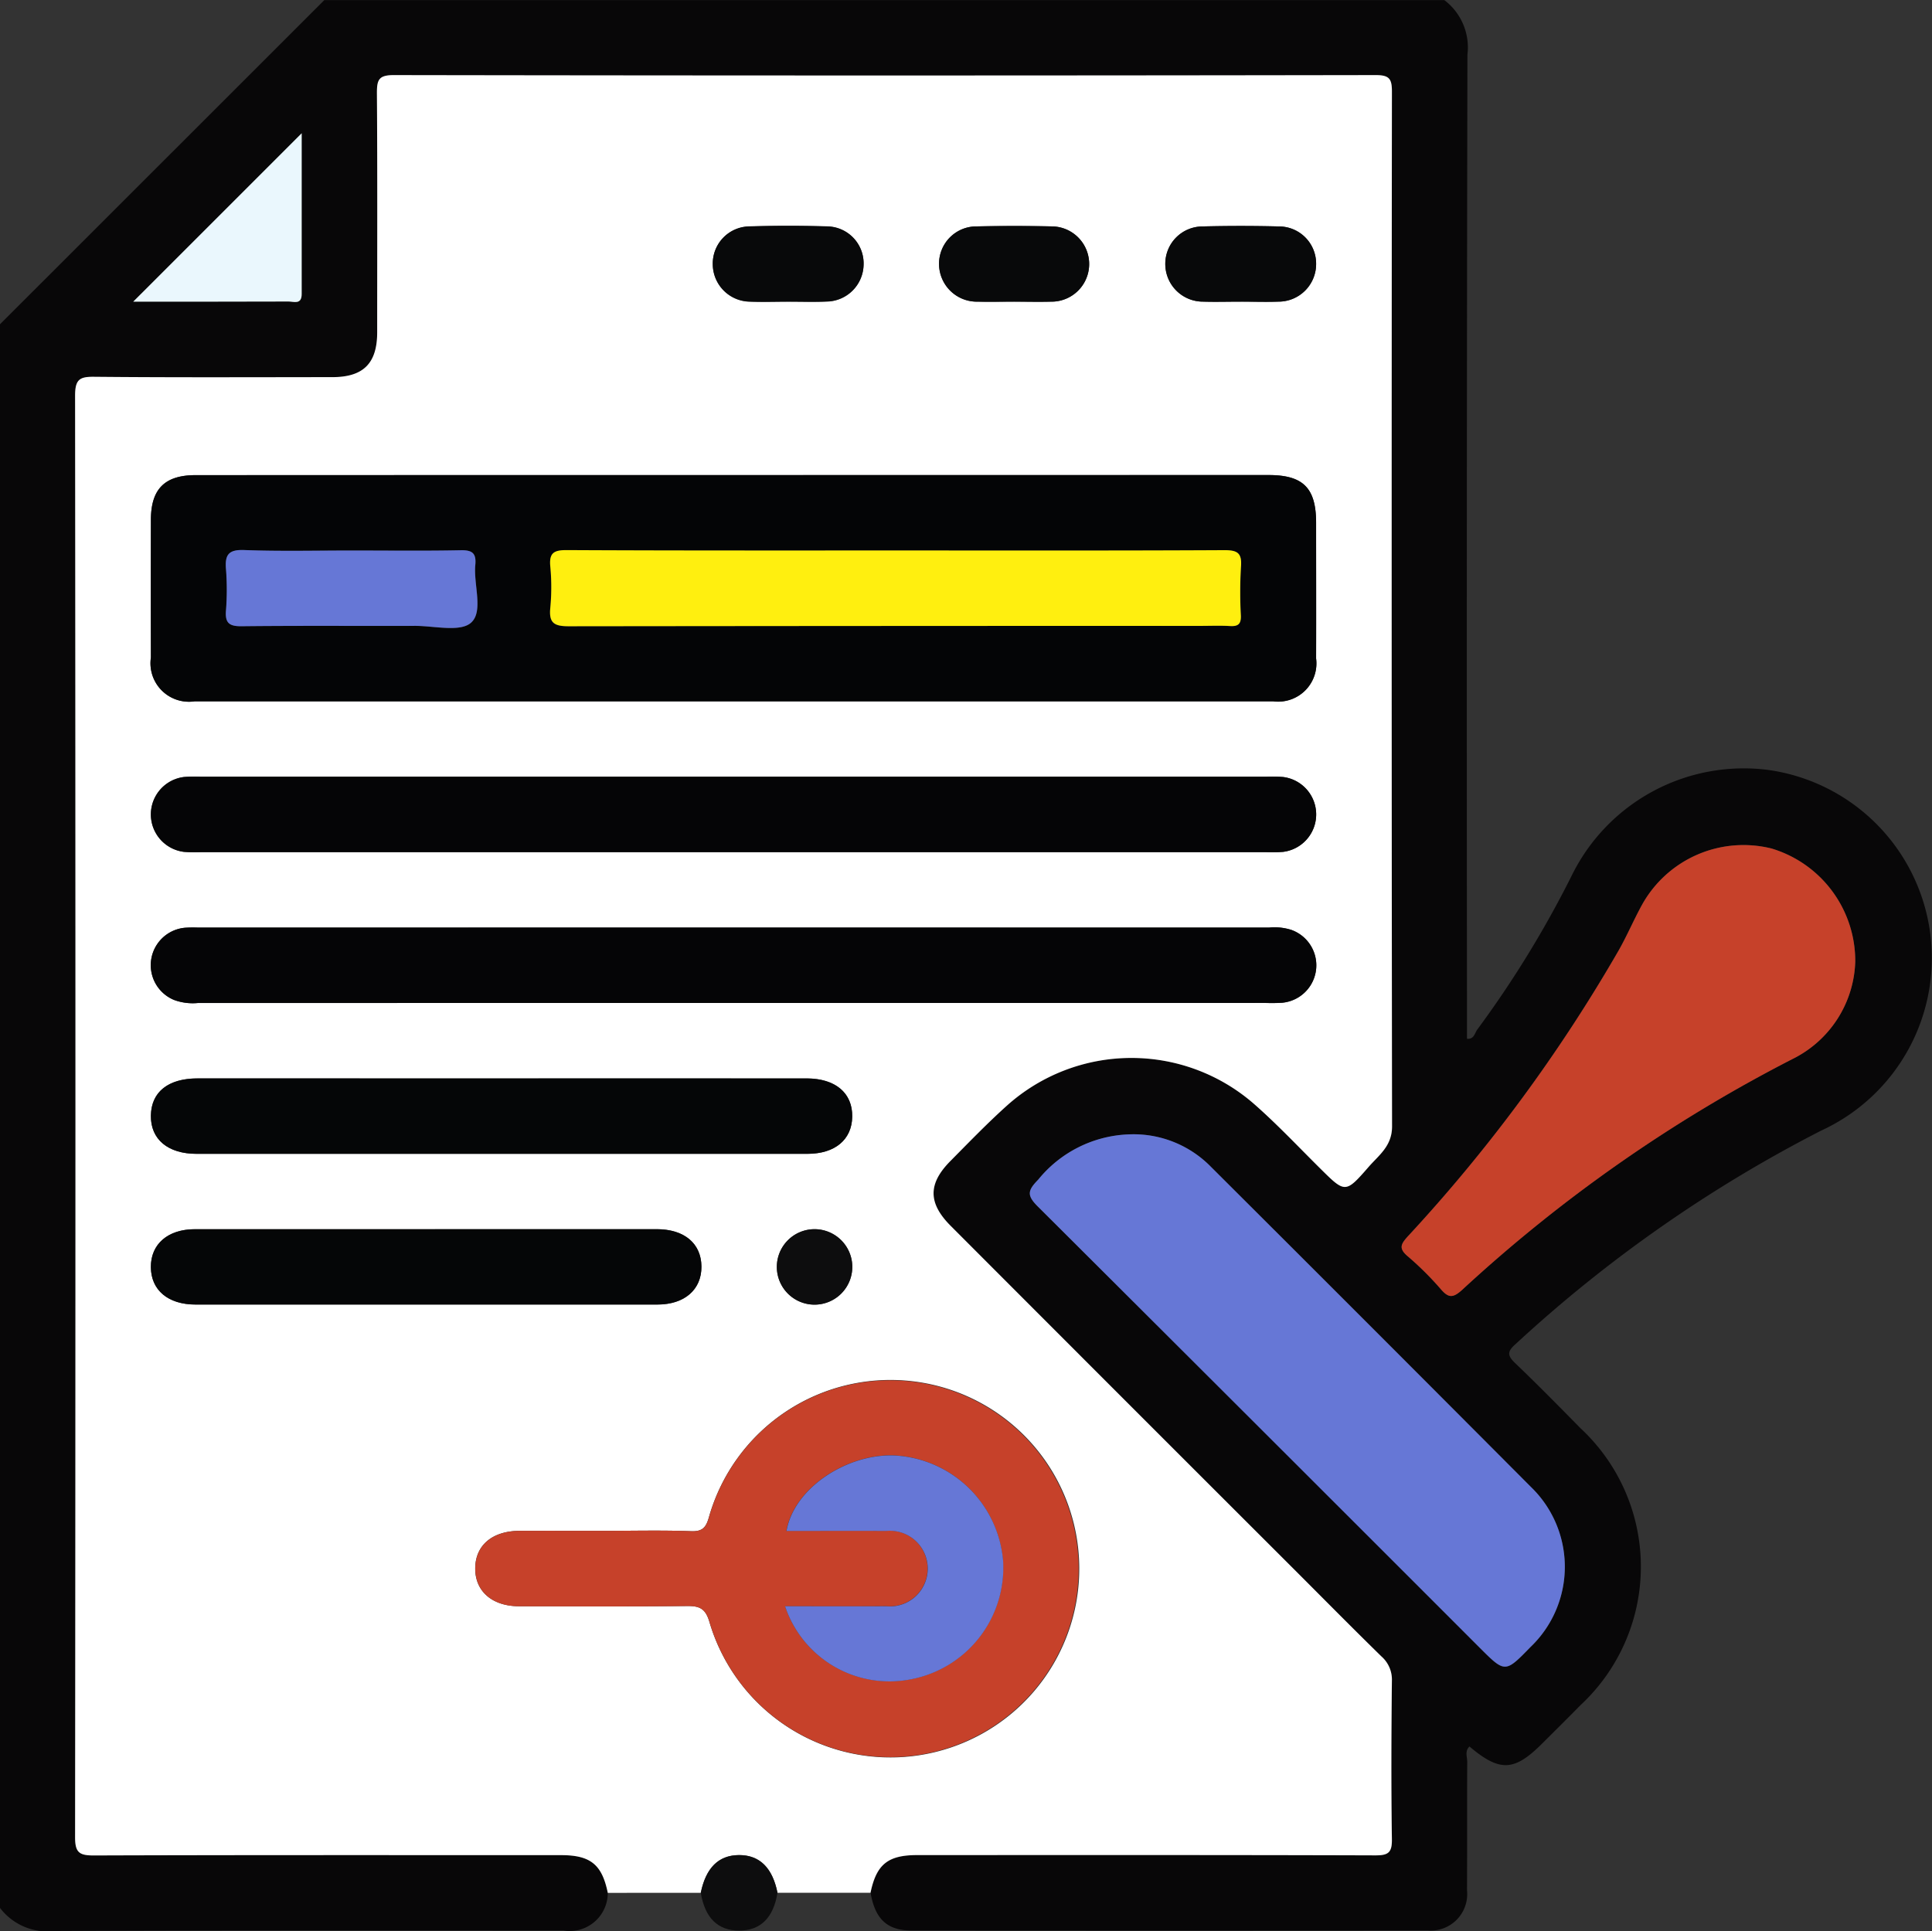 <svg xmlns="http://www.w3.org/2000/svg" width="93.137" height="93.1" viewBox="0 0 93.137 93.1">
  <rect x="0" y="0" width="93.137" height="93.1" fill="#333333" stroke="none"/>
  <g id="Grupo_113884" data-name="Grupo 113884" transform="translate(-967.985 -18.995)">
    <path id="Trazado_162953" data-name="Trazado 162953" d="M997.285,110.256a1.839,1.839,0,0,1-2.138,1.816c-8.177,0-16.354-.017-24.531.023a2.876,2.876,0,0,1-2.631-1.113V34.629L983.62,19h53.993a2.861,2.861,0,0,1,1.113,2.632q-.046,23.219-.021,46.438v1.008c.341.034.371-.271.49-.436a50.548,50.548,0,0,0,4.543-7.4,9.243,9.243,0,0,1,9.491-5.126,9.157,9.157,0,0,1,2.548,17.39,66.084,66.084,0,0,0-14.739,10.3c-.4.353-.386.55-.014.907,1.072,1.026,2.114,2.085,3.154,3.143a9.111,9.111,0,0,1,0,13.349c-.615.627-1.241,1.244-1.863,1.865-1.335,1.333-2.035,1.361-3.49.129-.238.221-.106.506-.108.75-.013,2.06,0,4.12-.011,6.18a1.759,1.759,0,0,1-1.893,1.94q-12.45.011-24.9,0c-1.163,0-1.744-.559-1.959-1.814.285-1.371.835-1.819,2.252-1.819,7.361,0,14.722-.009,22.083.014.624,0,.81-.13.8-.781-.042-2.544-.032-5.089,0-7.633a1.488,1.488,0,0,0-.508-1.18c-1.408-1.376-2.79-2.778-4.182-4.171q-8.289-8.29-16.576-16.581c-1.1-1.1-1.1-2.034-.02-3.128.895-.9,1.78-1.821,2.724-2.671a8.987,8.987,0,0,1,11.929-.073c1.113.977,2.132,2.063,3.186,3.108,1.19,1.179,1.207,1.2,2.322-.08.492-.566,1.134-1,1.132-1.952q-.042-24.945-.006-49.89c0-.614-.116-.806-.774-.8q-23.674.031-47.347,0c-.728,0-.814.234-.81.864.028,3.847.016,7.694.013,11.541,0,1.491-.666,2.156-2.158,2.157-3.817,0-7.634.02-11.45-.016-.715-.007-.956.107-.955.9q.039,34.759,0,69.519c0,.73.206.873.893.871,7.512-.025,15.025-.016,22.537-.015C996.452,108.437,997.007,108.89,997.285,110.256Zm25.121-36.569a5.9,5.9,0,0,0-4.375,2.19c-.515.523-.551.758-.008,1.3q10.668,10.6,21.284,21.254c1.234,1.234,1.234,1.233,2.457-.022a5.349,5.349,0,0,0,.016-7.724q-7.684-7.738-15.417-15.426A5.219,5.219,0,0,0,1022.405,73.687Zm35.017-8.32a5.663,5.663,0,0,0-4.034-5.463,5.593,5.593,0,0,0-6.255,2.727c-.391.714-.711,1.467-1.112,2.175a76.3,76.3,0,0,1-10.154,13.779c-.339.372-.486.589-.019.98a14.915,14.915,0,0,1,1.607,1.6c.363.412.577.409,1,.03a71.574,71.574,0,0,1,15.93-11.138A5.422,5.422,0,0,0,1057.422,65.367ZM974.409,33.538c2.523,0,5,0,7.485-.006.256,0,.638.17.637-.363-.008-2.585,0-5.171,0-7.749Z" fill="#080708"/>
    <path id="Trazado_162954" data-name="Trazado 162954" d="M1008.552,121.525c-.278-1.366-.833-1.819-2.25-1.819-7.513,0-15.025-.01-22.537.015-.687,0-.894-.141-.893-.871q.033-34.759,0-69.519c0-.8.24-.912.955-.9,3.816.036,7.633.019,11.45.016,1.492,0,2.157-.666,2.158-2.157,0-3.847.015-7.694-.013-11.541,0-.63.081-.865.809-.864q23.674.039,47.347,0c.658,0,.775.19.774.8q-.026,24.945.006,49.89c0,.948-.64,1.386-1.132,1.952-1.115,1.282-1.132,1.259-2.322.08-1.054-1.044-2.073-2.13-3.186-3.108a8.987,8.987,0,0,0-11.929.073c-.945.85-1.83,1.767-2.724,2.671-1.083,1.094-1.079,2.027.02,3.128q8.283,8.3,16.576,16.581c1.392,1.392,2.775,2.794,4.182,4.171a1.487,1.487,0,0,1,.508,1.18c-.027,2.544-.037,5.089,0,7.633.011.651-.176.783-.8.781-7.361-.023-14.722-.016-22.083-.014-1.417,0-1.967.448-2.252,1.819h-4.484c-.241-1.208-.862-1.82-1.848-1.819s-1.6.608-1.85,1.82Zm6.04-68.355q-12.953,0-25.905,0c-1.493,0-2.158.666-2.161,2.156q-.006,3.318,0,6.635a1.856,1.856,0,0,0,2.112,2.114q26,0,51.992,0a1.843,1.843,0,0,0,2.067-2.065c.007-2.181,0-4.363,0-6.544,0-1.674-.621-2.3-2.294-2.3Zm-6.193,50.9c-1.362,0-2.725,0-4.087,0-1.322,0-2.141.691-2.152,1.8s.813,1.834,2.115,1.836c2.694,0,5.389.018,8.083-.011.619-.007.91.114,1.1.793a9.1,9.1,0,1,0-.036-5.06c-.136.469-.3.681-.851.66C1011.185,104.035,1009.791,104.071,1008.4,104.071Zm6.17-32.722h25.723a6.589,6.589,0,0,0,.817-.014,1.818,1.818,0,0,0,0-3.608,6.687,6.687,0,0,0-.817-.014H988.934a6.638,6.638,0,0,0-.817.014,1.818,1.818,0,0,0,0,3.608,6.589,6.589,0,0,0,.817.014Zm-.048,7.272h25.723a7.9,7.9,0,0,0,.818-.009,1.812,1.812,0,0,0,.441-3.512,2.661,2.661,0,0,0-1.073-.111q-25.814-.005-51.628,0a6.026,6.026,0,0,0-.636.008,1.812,1.812,0,0,0-.526,3.479,2.6,2.6,0,0,0,1.157.148Q1001.658,78.622,1014.52,78.62Zm-11.109,3.636q-7.317,0-14.634,0c-1.417,0-2.237.656-2.252,1.792s.818,1.842,2.2,1.843q14.725,0,29.449,0c1.329,0,2.144-.684,2.159-1.793.016-1.143-.814-1.841-2.2-1.841Q1010.774,82.254,1003.411,82.256Zm-3.585,7.272q-5.59,0-11.18,0c-1.307,0-2.131.72-2.121,1.831s.829,1.8,2.151,1.8q11.134,0,22.269,0c1.307,0,2.128-.719,2.12-1.832s-.825-1.8-2.15-1.8Q1005.371,89.524,999.827,89.528Zm17.462-44.721c.6,0,1.207.021,1.809,0a1.809,1.809,0,0,0,1.786-1.785,1.784,1.784,0,0,0-1.729-1.835q-1.9-.059-3.8,0a1.791,1.791,0,0,0-1.742,1.824,1.812,1.812,0,0,0,1.776,1.8C1016.021,44.83,1016.655,44.806,1017.289,44.807Zm10.821,0c.6,0,1.207.014,1.809,0a1.814,1.814,0,1,0,.048-3.628q-1.808-.039-3.618,0a1.8,1.8,0,0,0-1.829,1.833,1.823,1.823,0,0,0,1.871,1.795C1026.964,44.821,1027.537,44.807,1028.11,44.807Zm10.957,0c.6,0,1.207.018,1.809,0a1.813,1.813,0,0,0,1.823-1.84,1.792,1.792,0,0,0-1.782-1.785q-1.854-.047-3.709,0a1.8,1.8,0,0,0-1.78,1.789,1.817,1.817,0,0,0,1.829,1.836C1037.86,44.825,1038.464,44.807,1039.067,44.807Zm-18.727,46.537a1.819,1.819,0,1,0-1.839,1.82A1.823,1.823,0,0,0,1020.339,91.344Z" transform="translate(-11.267 -11.269)" fill="#fff"/>
    <path id="Trazado_162955" data-name="Trazado 162955" d="M1107.037,388.954q.371-1.817,1.85-1.82c.986,0,1.607.611,1.848,1.819-.2,1.209-.818,1.819-1.848,1.819S1107.241,390.166,1107.037,388.954Z" transform="translate(-105.269 -278.698)" fill="#0d0d0e"/>
    <path id="Trazado_162956" data-name="Trazado 162956" d="M1177.1,244.1a5.219,5.219,0,0,1,3.956,1.568q7.717,7.7,15.417,15.426a5.349,5.349,0,0,1-.017,7.724c-1.222,1.256-1.223,1.256-2.457.022q-10.634-10.634-21.284-21.254c-.543-.539-.507-.774.008-1.3A5.9,5.9,0,0,1,1177.1,244.1Z" transform="translate(-154.691 -170.414)" fill="#6677d6"/>
    <path id="Trazado_162957" data-name="Trazado 162957" d="M1267.964,192.294a5.423,5.423,0,0,1-3.033,4.691A71.572,71.572,0,0,0,1249,208.124c-.426.379-.64.383-1-.03a14.913,14.913,0,0,0-1.607-1.6c-.467-.39-.32-.608.019-.98a76.3,76.3,0,0,0,10.154-13.779c.4-.708.721-1.461,1.112-2.175a5.593,5.593,0,0,1,6.255-2.727A5.663,5.663,0,0,1,1267.964,192.294Z" transform="translate(-210.542 -126.927)" fill="#c6412a"/>
    <path id="Trazado_162958" data-name="Trazado 162958" d="M994.428,53.559l8.119-8.118c0,2.578,0,5.164,0,7.749,0,.532-.381.362-.637.363C999.432,53.563,996.951,53.559,994.428,53.559Z" transform="translate(-20.019 -20.021)" fill="#eaf7fd"/>
    <path id="Trazado_162959" data-name="Trazado 162959" d="M1025.977,113.274h25.814c1.672,0,2.292.622,2.293,2.3,0,2.181.006,4.363,0,6.544a1.843,1.843,0,0,1-2.067,2.065q-26,0-51.992,0a1.856,1.856,0,0,1-2.112-2.114q-.008-3.318,0-6.635c0-1.49.668-2.155,2.161-2.156Q1013.024,113.272,1025.977,113.274Zm7.885,3.636c-5.3,0-10.6.011-15.9-.015-.627,0-.859.134-.8.787a10.483,10.483,0,0,1,0,2c-.072.72.178.886.884.884q15.216-.036,30.433-.017c.484,0,.97-.021,1.453.007.389.023.536-.1.52-.505a20.717,20.717,0,0,1,.006-2.361c.05-.645-.159-.8-.794-.792C1044.4,116.922,1039.131,116.91,1033.862,116.91Zm-26.28,0c-1.726,0-3.453.043-5.176-.02-.752-.027-.927.235-.871.916a12.88,12.88,0,0,1,0,2c-.045.6.155.763.751.757,2.785-.031,5.57-.008,8.356-.017.932,0,2.19.316,2.712-.158.6-.544.11-1.823.2-2.777.052-.561-.138-.723-.7-.711C1011.094,116.933,1009.338,116.91,1007.582,116.91Z" transform="translate(-22.652 -71.374)" fill="#040506"/>
    <path id="Trazado_162960" data-name="Trazado 162960" d="M1068.511,300.133c1.393,0,2.787-.036,4.177.018.55.021.715-.191.851-.66a9.082,9.082,0,1,1,.036,5.06c-.2-.68-.486-.8-1.1-.793-2.694.029-5.389.016-8.083.011-1.3,0-2.126-.724-2.115-1.836s.829-1.795,2.152-1.8C1065.787,300.13,1067.149,300.133,1068.511,300.133Zm8.7,3.636a5.308,5.308,0,0,0,5.989,3.53,5.478,5.478,0,0,0,4.517-5.712,5.546,5.546,0,0,0-5.143-5.087c-2.274-.147-4.923,1.509-5.3,3.634,1.608,0,3.212-.008,4.815,0a1.823,1.823,0,1,1,0,3.63C1080.493,303.777,1078.889,303.769,1077.21,303.769Z" transform="translate(-71.38 -207.331)" fill="#c6412a"/>
    <path id="Trazado_162961" data-name="Trazado 162961" d="M1025.965,176.754h-25.632a6.591,6.591,0,0,1-.817-.014,1.818,1.818,0,0,1,0-3.608,6.635,6.635,0,0,1,.817-.014h51.356a6.686,6.686,0,0,1,.817.014,1.818,1.818,0,0,1,0,3.608,6.592,6.592,0,0,1-.817.014Z" transform="translate(-22.664 -116.674)" fill="#050506"/>
    <path id="Trazado_162962" data-name="Trazado 162962" d="M1025.894,206.688q-12.862,0-25.723,0a2.6,2.6,0,0,1-1.157-.148,1.812,1.812,0,0,1,.526-3.479,6.026,6.026,0,0,1,.636-.008q25.814,0,51.628,0a2.662,2.662,0,0,1,1.073.111,1.812,1.812,0,0,1-.441,3.512,7.9,7.9,0,0,1-.818.009Z" transform="translate(-22.641 -139.337)" fill="#050506"/>
    <path id="Trazado_162963" data-name="Trazado 162963" d="M1014.808,233q7.363,0,14.725,0c1.387,0,2.216.7,2.2,1.841-.015,1.109-.831,1.793-2.159,1.793q-14.725,0-29.449,0c-1.385,0-2.218-.7-2.2-1.843s.835-1.792,2.252-1.792Q1007.491,232.994,1014.808,233Z" transform="translate(-22.664 -162.008)" fill="#050607"/>
    <path id="Trazado_162964" data-name="Trazado 162964" d="M1011.224,262.924q5.544,0,11.089,0c1.325,0,2.141.691,2.15,1.8s-.812,1.832-2.12,1.832q-11.134,0-22.269,0c-1.322,0-2.142-.694-2.151-1.8s.815-1.83,2.121-1.831Q1005.634,262.92,1011.224,262.924Z" transform="translate(-22.664 -184.665)" fill="#050607"/>
    <path id="Trazado_162965" data-name="Trazado 162965" d="M1113.089,67.469c-.633,0-1.268.023-1.9-.006a1.812,1.812,0,0,1-1.776-1.8,1.791,1.791,0,0,1,1.742-1.824q1.9-.056,3.8,0a1.784,1.784,0,0,1,1.729,1.835,1.809,1.809,0,0,1-1.786,1.785C1114.3,67.49,1113.692,67.469,1113.089,67.469Z" transform="translate(-107.067 -33.931)" fill="#08090a"/>
    <path id="Trazado_162966" data-name="Trazado 162966" d="M1157.9,67.483c-.573,0-1.146.014-1.719,0a1.823,1.823,0,0,1-1.871-1.795,1.8,1.8,0,0,1,1.829-1.833q1.808-.039,3.618,0a1.814,1.814,0,1,1-.048,3.628C1159.1,67.5,1158.5,67.483,1157.9,67.483Z" transform="translate(-141.055 -33.944)" fill="#08090a"/>
    <path id="Trazado_162967" data-name="Trazado 162967" d="M1202.844,67.477c-.6,0-1.207.018-1.809,0a1.816,1.816,0,0,1-1.829-1.836,1.8,1.8,0,0,1,1.78-1.789q1.853-.047,3.709,0a1.792,1.792,0,0,1,1.782,1.785,1.813,1.813,0,0,1-1.823,1.84C1204.051,67.5,1203.447,67.477,1202.844,67.477Z" transform="translate(-175.045 -33.939)" fill="#08090a"/>
    <path id="Trazado_162968" data-name="Trazado 162968" d="M1125.765,264.74a1.819,1.819,0,1,1-1.841-1.817A1.823,1.823,0,0,1,1125.765,264.74Z" transform="translate(-116.693 -184.664)" fill="#0d0d0e"/>
    <path id="Trazado_162969" data-name="Trazado 162969" d="M1093.836,128.192c5.269,0,10.538.012,15.807-.016.635,0,.843.147.794.792a20.717,20.717,0,0,0-.006,2.361c.015.408-.132.528-.52.505-.483-.028-.969-.007-1.453-.007q-15.217,0-30.433.017c-.706,0-.955-.165-.884-.884a10.483,10.483,0,0,0,0-2c-.061-.653.171-.79.8-.787C1083.238,128.2,1088.537,128.192,1093.836,128.192Z" transform="translate(-82.627 -82.656)" fill="#ffef0f"/>
    <path id="Trazado_162970" data-name="Trazado 162970" d="M1018.854,128.173c1.756,0,3.512.023,5.268-.013.564-.012.754.15.7.711-.089.954.4,2.233-.2,2.777-.522.474-1.779.155-2.712.158-2.786.008-5.571-.014-8.356.017-.6.007-.8-.161-.751-.757a12.88,12.88,0,0,0,0-2c-.055-.681.119-.943.871-.916C1015.4,128.216,1017.129,128.173,1018.854,128.173Z" transform="translate(-33.925 -82.636)" fill="#6677d6"/>
    <path id="Trazado_162971" data-name="Trazado 162971" d="M1123.755,315.072c1.679,0,3.283.008,4.886,0a1.823,1.823,0,1,0,0-3.63c-1.6-.01-3.207,0-4.815,0,.373-2.126,3.022-3.782,5.3-3.634a5.546,5.546,0,0,1,5.143,5.087,5.478,5.478,0,0,1-4.517,5.712A5.308,5.308,0,0,1,1123.755,315.072Z" transform="translate(-117.925 -218.634)" fill="#6677d6"/>
  </g>
</svg>
